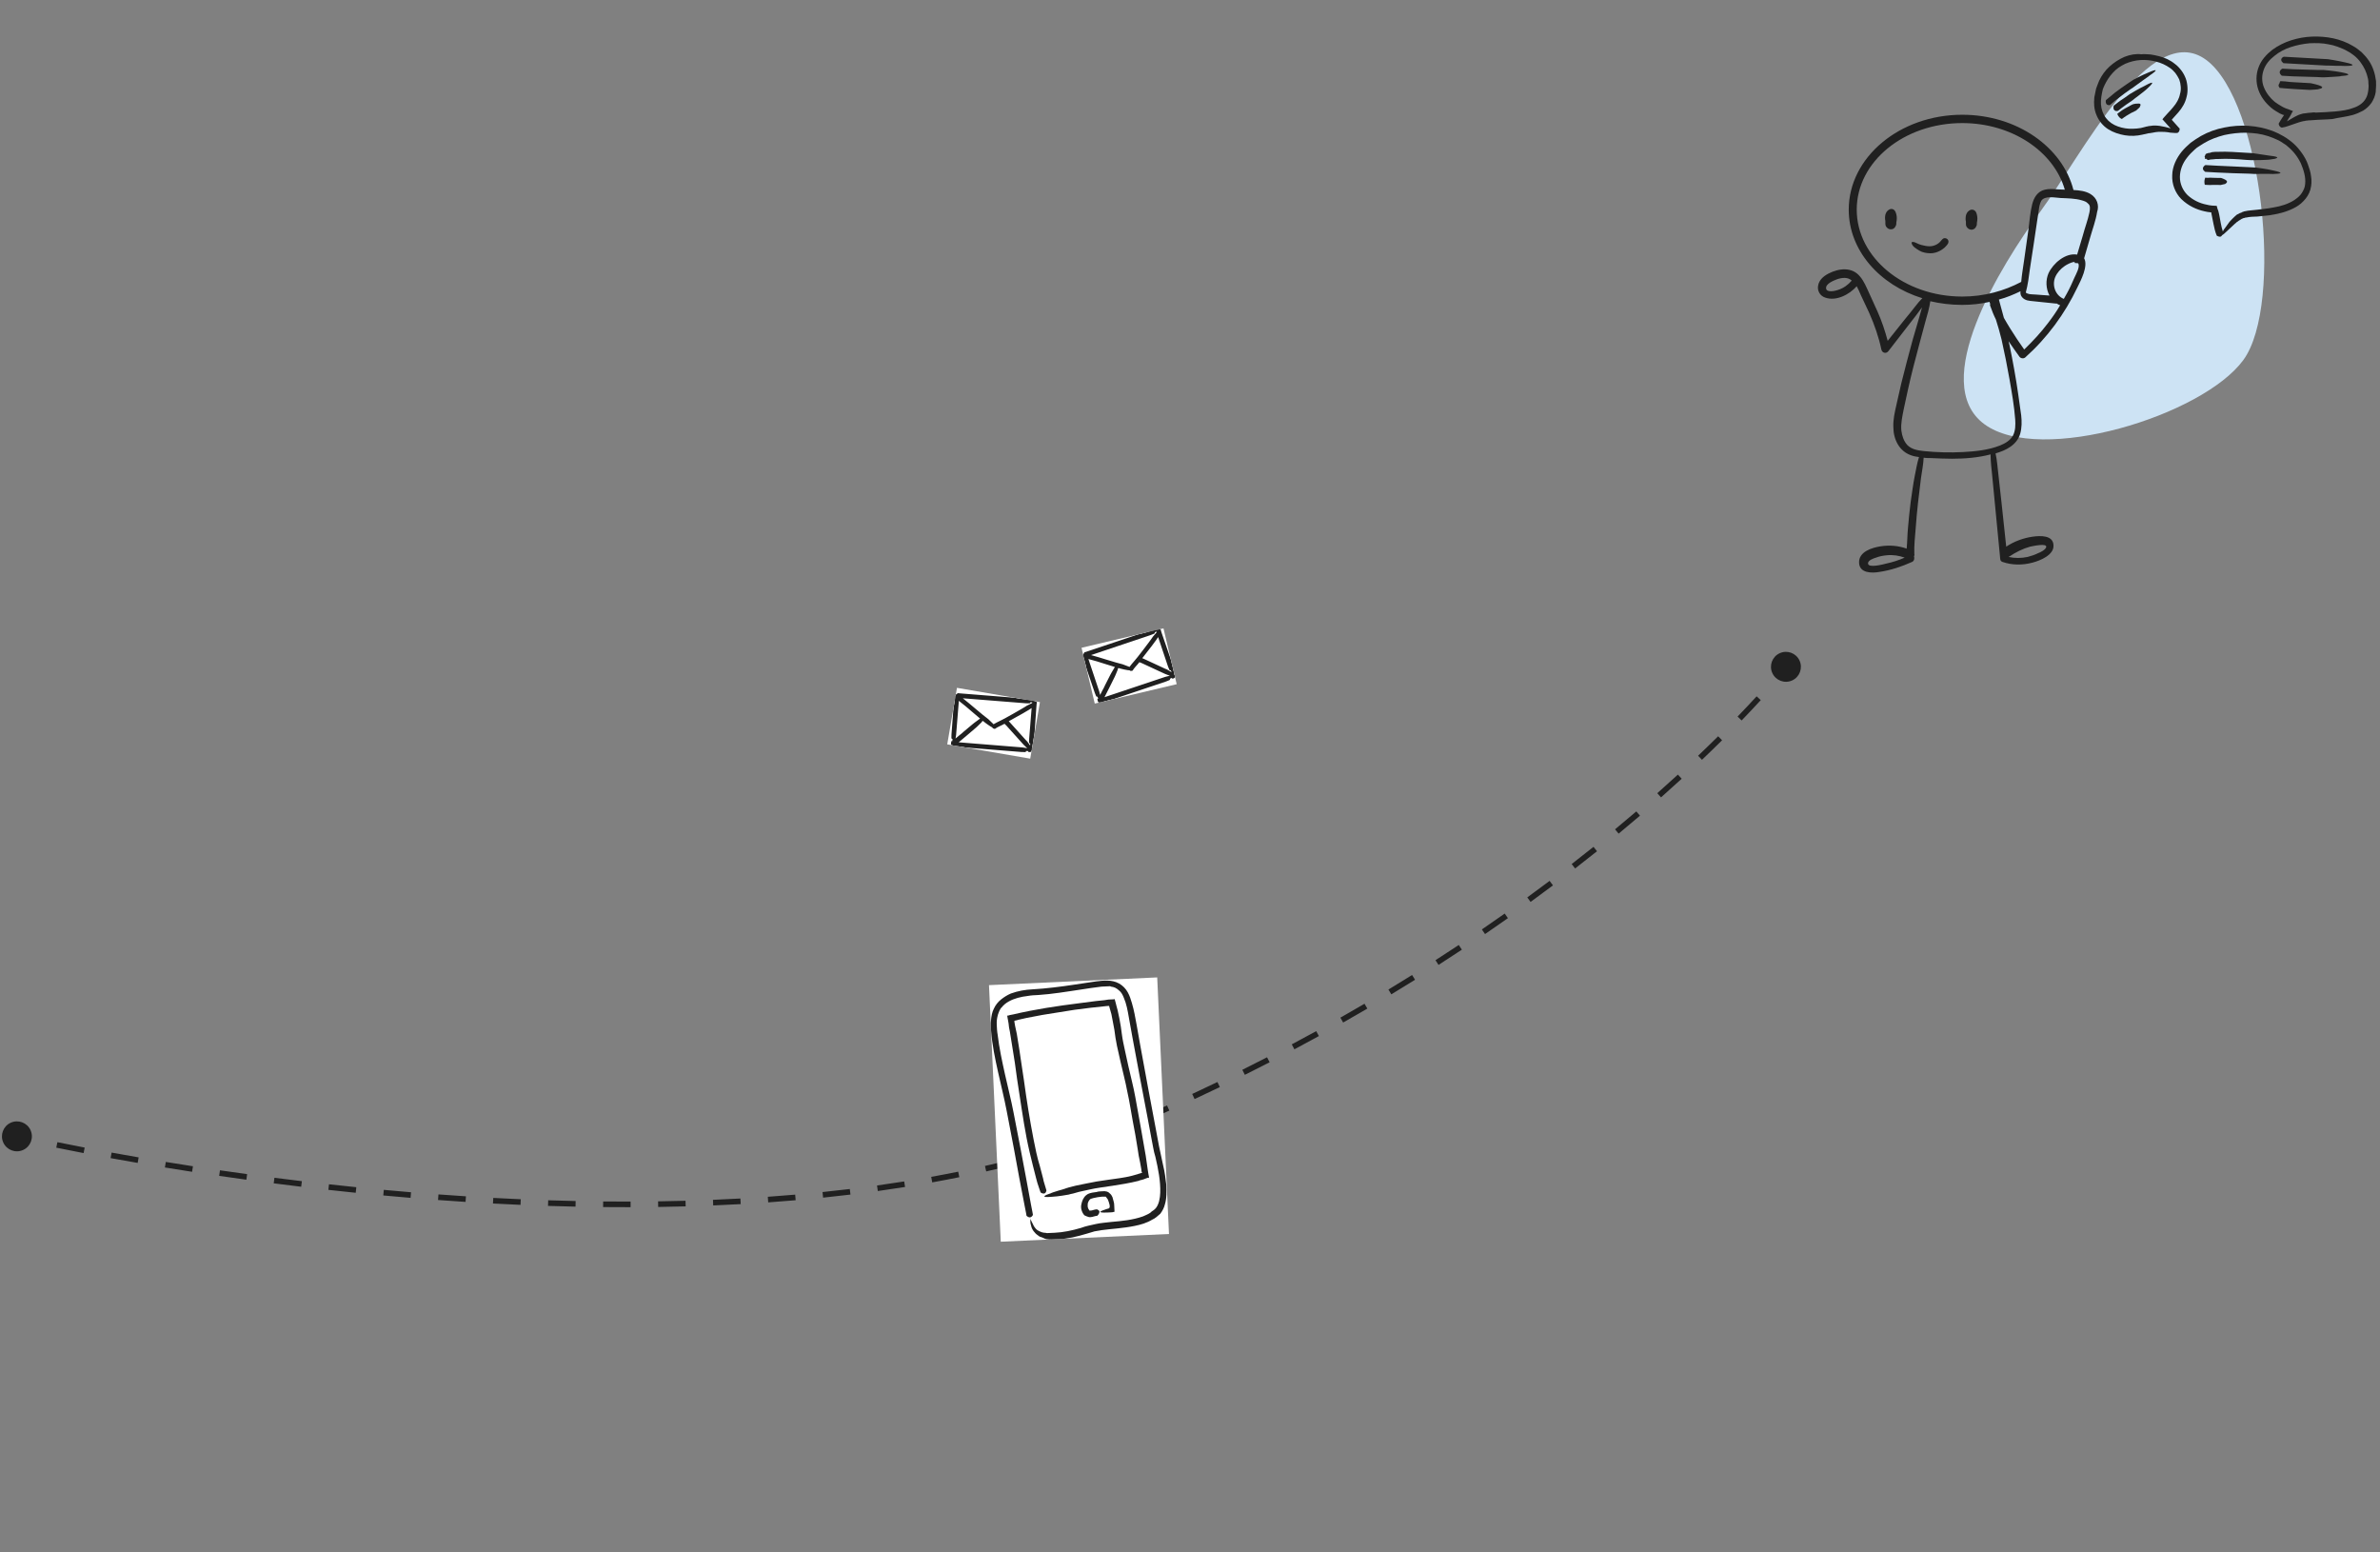 <svg width="848" height="553" viewBox="0 0 848 553" fill="none" xmlns="http://www.w3.org/2000/svg">
<rect x="0" y="0" width="848" height="553" fill="#808080" stroke="none"/>
<path d="M1.181 407.047C2.411 409.724 5.577 410.897 8.254 409.668C10.931 408.439 12.104 405.272 10.875 402.596C9.646 399.919 6.479 398.745 3.802 399.975C1.126 401.204 -0.048 404.37 1.181 407.047ZM631.487 239.778C632.716 242.455 635.883 243.629 638.56 242.399C641.236 241.17 642.41 238.004 641.18 235.327C639.951 232.65 636.785 231.477 634.108 232.706C631.431 233.935 630.258 237.102 631.487 239.778ZM411.663 396.773L411.259 395.858L411.663 396.773ZM6.028 404.821C5.799 405.795 5.799 405.795 5.799 405.795C5.799 405.795 5.799 405.795 5.799 405.795C5.799 405.795 5.799 405.795 5.799 405.795C5.799 405.795 5.8 405.795 5.8 405.795C5.801 405.795 5.802 405.795 5.804 405.796C5.807 405.797 5.812 405.798 5.818 405.799C5.831 405.802 5.85 405.807 5.875 405.813C5.925 405.824 6 405.842 6.099 405.865C6.298 405.911 6.593 405.979 6.983 406.067C7.762 406.244 8.919 406.504 10.431 406.834L10.858 404.88C9.352 404.551 8.2 404.293 7.426 404.117C7.039 404.029 6.746 403.962 6.551 403.916C6.453 403.894 6.379 403.876 6.33 403.865C6.306 403.859 6.287 403.855 6.275 403.852C6.269 403.851 6.265 403.85 6.262 403.849C6.26 403.849 6.259 403.848 6.258 403.848C6.258 403.848 6.258 403.848 6.258 403.848C6.258 403.848 6.258 403.848 6.258 403.848C6.258 403.848 6.258 403.848 6.258 403.848C6.258 403.848 6.258 403.848 6.028 404.821ZM20.048 408.857C22.909 409.439 26.166 410.086 29.791 410.782L30.168 408.817C26.551 408.123 23.3 407.478 20.447 406.898L20.048 408.857ZM39.408 412.577C42.45 413.13 45.67 413.702 49.058 414.285L49.398 412.314C46.016 411.732 42.802 411.161 39.766 410.61L39.408 412.577ZM58.754 415.912C61.873 416.421 65.105 416.935 68.441 417.45L68.746 415.473C65.415 414.959 62.19 414.446 59.076 413.938L58.754 415.912ZM78.089 418.897C81.243 419.357 84.475 419.814 87.781 420.267L88.052 418.286C84.752 417.834 81.525 417.377 78.378 416.918L78.089 418.897ZM97.525 421.56C100.731 421.972 103.997 422.377 107.319 422.774L107.557 420.788C104.241 420.392 100.98 419.987 97.78 419.577L97.525 421.56ZM116.999 423.888C120.205 424.243 123.457 424.589 126.751 424.924L126.954 422.934C123.666 422.6 120.419 422.255 117.219 421.9L116.999 423.888ZM136.566 425.878C139.773 426.174 143.015 426.46 146.289 426.732L146.455 424.739C143.187 424.467 139.951 424.182 136.751 423.886L136.566 425.878ZM156.073 427.5C159.317 427.739 162.588 427.964 165.885 428.175L166.013 426.179C162.722 425.969 159.457 425.744 156.22 425.505L156.073 427.5ZM175.647 428.749C178.899 428.924 182.173 429.083 185.466 429.226L185.553 427.228C182.267 427.085 179 426.926 175.754 426.752L175.647 428.749ZM195.258 429.598C198.511 429.704 201.78 429.793 205.063 429.864L205.106 427.864C201.831 427.794 198.569 427.705 195.323 427.599L195.258 429.598ZM214.887 430.018C218.142 430.051 221.408 430.064 224.683 430.057L224.679 428.057C221.412 428.064 218.154 428.051 214.907 428.018L214.887 430.018ZM234.507 429.976C237.768 429.929 241.035 429.861 244.308 429.771L244.253 427.771C240.989 427.861 237.73 427.929 234.478 427.977L234.507 429.976ZM254.118 429.434C257.383 429.3 260.651 429.142 263.919 428.961L263.808 426.964C260.55 427.145 257.292 427.302 254.036 427.436L254.118 429.434ZM273.714 428.345C276.977 428.115 280.239 427.86 283.497 427.58L283.325 425.587C280.078 425.867 276.827 426.121 273.574 426.35L273.714 428.345ZM293.272 426.656C296.53 426.321 299.781 425.959 303.025 425.568L302.786 423.582C299.554 423.972 296.314 424.333 293.068 424.667L293.272 426.656ZM312.763 424.305C316.011 423.853 319.249 423.371 322.476 422.858L322.162 420.883C318.948 421.394 315.723 421.874 312.487 422.324L312.763 424.305ZM332.149 421.22C335.383 420.637 338.603 420.022 341.806 419.373L341.408 417.412C338.22 418.059 335.015 418.671 331.794 419.251L332.149 421.22ZM351.391 417.315C354.6 416.587 357.791 415.822 360.959 415.02L360.469 413.081C357.316 413.879 354.142 414.64 350.948 415.364L351.391 417.315ZM370.448 412.488C373.611 411.598 376.75 410.669 379.862 409.699L379.267 407.79C376.173 408.754 373.052 409.678 369.906 410.562L370.448 412.488ZM389.213 406.632C392.318 405.561 395.392 404.447 398.433 403.288L397.721 401.419C394.7 402.57 391.646 403.677 388.561 404.741L389.213 406.632ZM407.576 399.625C409.082 398.991 410.58 398.345 412.067 397.688L411.259 395.858C409.782 396.511 408.296 397.152 406.8 397.782L407.576 399.625ZM412.067 397.688C413.599 397.011 415.122 396.331 416.637 395.649L415.817 393.825C414.305 394.505 412.786 395.183 411.259 395.858L412.067 397.688ZM425.631 391.532C428.666 390.119 431.668 388.697 434.635 387.267L433.767 385.465C430.807 386.891 427.814 388.309 424.787 389.719L425.631 391.532ZM443.542 382.903C446.521 381.42 449.463 379.929 452.371 378.432L451.455 376.654C448.556 378.147 445.621 379.633 442.65 381.113L443.542 382.903ZM461.196 373.814C464.145 372.246 467.055 370.672 469.927 369.095L468.965 367.342C466.1 368.915 463.198 370.484 460.257 372.048L461.196 373.814ZM478.565 364.274C481.48 362.621 484.354 360.965 487.186 359.307L486.176 357.581C483.352 359.234 480.486 360.886 477.579 362.534L478.565 364.274ZM495.732 354.226C498.595 352.497 501.413 350.768 504.186 349.04L503.128 347.342C500.363 349.065 497.553 350.79 494.698 352.514L495.732 354.226ZM512.549 343.747C515.372 341.932 518.146 340.121 520.87 338.315L519.765 336.648C517.048 338.449 514.283 340.255 511.468 342.064L512.549 343.747ZM529.121 332.759C531.896 330.861 534.616 328.971 537.281 327.091L536.128 325.457C533.47 327.331 530.759 329.216 527.992 331.108L529.121 332.759ZM545.349 321.309C548.071 319.328 550.731 317.361 553.328 315.41L552.127 313.811C549.538 315.755 546.886 317.717 544.172 319.692L545.349 321.309ZM561.217 309.391C563.888 307.32 566.487 305.272 569.015 303.249L567.765 301.688C565.246 303.704 562.655 305.746 559.992 307.81L561.217 309.391ZM576.719 296.982C579.341 294.813 581.876 292.68 584.325 290.586L583.025 289.066C580.585 291.153 578.058 293.279 575.444 295.44L576.719 296.982ZM591.822 284.065C594.39 281.793 596.847 279.577 599.193 277.425L597.841 275.951C595.504 278.095 593.056 280.303 590.496 282.568L591.822 284.065ZM606.417 270.676C608.967 268.248 611.356 265.924 613.584 263.715L612.176 262.294C609.957 264.494 607.578 266.809 605.038 269.227L606.417 270.676ZM620.546 256.661C623.121 253.992 625.393 251.568 627.363 249.417L625.889 248.066C623.93 250.204 621.67 252.616 619.107 255.272L620.546 256.661ZM633.955 241.987C635.009 240.753 635.798 239.802 636.325 239.157C636.589 238.835 636.787 238.589 636.919 238.423C636.986 238.341 637.035 238.278 637.069 238.235C637.086 238.214 637.099 238.198 637.107 238.187C637.112 238.181 637.115 238.177 637.117 238.174C637.118 238.173 637.119 238.172 637.12 238.171C637.12 238.17 637.12 238.17 637.121 238.17C637.121 238.17 637.121 238.17 637.121 238.169C637.121 238.169 637.121 238.169 637.121 238.169C637.121 238.169 637.121 238.169 636.334 237.553C635.546 236.936 635.547 236.936 635.547 236.936L635.547 236.936C635.547 236.936 635.547 236.936 635.546 236.936C635.546 236.936 635.546 236.936 635.546 236.937C635.546 236.937 635.545 236.938 635.544 236.939C635.542 236.941 635.54 236.945 635.536 236.95C635.528 236.959 635.517 236.974 635.501 236.994C635.469 237.034 635.422 237.094 635.357 237.174C635.229 237.334 635.036 237.574 634.777 237.891C634.259 238.525 633.479 239.465 632.435 240.688L633.955 241.987Z" fill="#202020"/>
<g clip-path="url(#clip0_211_163)">
<rect width="30" height="20.429" transform="translate(340.971 245.039) rotate(9.783)" fill="white"/>
<mask id="path-2-outside-1_211_163" maskUnits="userSpaceOnUse" x="336.422" y="243.856" width="35.273" height="27.117" fill="black">
<rect fill="white" x="336.422" y="243.856" width="35.273" height="27.117"/>
<path d="M341.065 264.354C341.642 263.893 342.159 263.422 342.666 263.011C343.173 262.601 343.75 262.14 344.267 261.669L347.48 258.923L347.997 258.452C347.997 258.452 349.792 256.707 349.721 256.757C349.873 256.597 350.036 256.376 350.177 256.276L350.398 256.438L351.161 257.068C351.161 257.068 351.664 257.403 352.156 257.799C352.658 258.135 353.161 258.471 353.161 258.471C353.442 258.644 353.674 258.746 353.844 258.838C353.884 258.969 353.934 259.04 353.984 259.111C354.095 259.192 354.276 259.223 354.336 259.234C354.397 259.244 354.397 259.244 354.397 259.244C354.751 258.994 355.166 258.754 355.642 258.525L357.067 257.837C357.341 257.697 357.553 257.547 357.816 257.468L358.018 257.378C358.339 257.683 358.6 257.977 358.921 258.281L364.564 264.546L365.035 265.063C365.035 265.063 366.851 266.808 366.741 266.726C367.443 267.346 367.946 267.681 367.366 266.71C367.447 266.599 367.5 266.297 367.643 265.824C367.871 264.867 368.04 263.526 368.04 263.526L368.861 251.902L368.969 250.551C369.061 250.38 369.132 250.33 368.94 250.359C368.901 250.228 368.78 250.207 368.73 250.136C369.113 250.078 369.013 249.936 367.996 249.698C367.039 249.471 365.698 249.302 365.698 249.302L342.854 247.48L341.382 247.351L341.311 247.401C341.098 247.551 341.017 247.661 340.996 247.782C340.765 247.68 340.552 247.83 340.46 248.001L340.45 248.062L340.321 249.533L339.416 261.642C339.416 261.642 339.362 264.122 339.372 264.062C339.351 264.183 339.391 264.314 339.37 264.435L339.299 264.485L339.289 264.546C339.176 264.838 339.205 265.029 339.316 265.111C339.285 265.292 339.445 265.444 339.556 265.526L339.616 265.536L341.088 265.665L363.993 267.498C363.993 267.498 366.474 267.552 366.413 267.542C367.412 267.527 368.058 267.389 366.497 267.058C365.54 266.831 364.199 266.662 364.199 266.662L341.173 264.808L340.558 264.765C340.711 264.604 340.913 264.514 341.065 264.354ZM367.093 263.239C367.093 263.239 367.039 265.719 367.049 265.659C367.068 265.911 367.087 266.164 367.116 266.355C367.116 266.355 367.116 266.355 367.066 266.284C366.516 265.505 365.705 264.431 365.705 264.431L365.123 263.833L359.48 257.568C359.269 257.345 358.998 257.112 358.798 256.828L361.277 255.45L364.099 253.882L365.486 253.063L366.315 252.583C366.315 252.583 366.812 252.233 367.368 251.893C367.652 251.693 367.864 251.543 368.017 251.383L368.004 251.816L367.093 263.239ZM342.768 248.337L365.492 250.138C365.492 250.138 367.973 250.192 367.912 250.182C368.033 250.203 368.165 250.163 368.225 250.174C368.154 250.224 368.154 250.224 368.144 250.284L368.133 250.344L368.131 250.718C367.252 251.126 366.088 251.735 366.088 251.735L365.319 252.225L363.933 253.044L361.099 254.672L358.277 256.24C357.791 256.53 357.316 256.759 356.84 256.989C356.365 257.218 355.89 257.447 355.343 257.727C354.868 257.956 354.453 258.196 353.967 258.485L353.957 258.546C353.857 258.404 353.686 258.312 353.536 258.1C352.844 257.42 351.881 256.507 351.881 256.507L351.168 255.948L349.852 254.912L347.403 252.871C345.777 251.47 344.14 250.13 342.443 248.779C342.232 248.556 342.001 248.454 341.841 248.301L342.768 248.337ZM340.262 261.788L341.248 249.569L341.292 248.954C341.513 249.116 341.674 249.269 341.905 249.371C343.552 250.651 345.189 251.991 346.754 253.382L349.143 255.412L349.906 256.042C349.765 256.142 349.623 256.242 349.421 256.332C348.631 256.943 347.496 257.743 347.496 257.743L346.848 258.254L343.646 260.939C343.129 261.41 342.612 261.881 342.045 262.282C341.467 262.742 340.95 263.214 340.444 263.624C340.231 263.774 340.018 263.924 339.806 264.075C340.093 263.128 340.262 261.788 340.262 261.788Z"/>
</mask>
<path d="M341.065 264.354C341.642 263.893 342.159 263.422 342.666 263.011C343.173 262.601 343.75 262.14 344.267 261.669L347.48 258.923L347.997 258.452C347.997 258.452 349.792 256.707 349.721 256.757C349.873 256.597 350.036 256.376 350.177 256.276L350.398 256.438L351.161 257.068C351.161 257.068 351.664 257.403 352.156 257.799C352.658 258.135 353.161 258.471 353.161 258.471C353.442 258.644 353.674 258.746 353.844 258.838C353.884 258.969 353.934 259.04 353.984 259.111C354.095 259.192 354.276 259.223 354.336 259.234C354.397 259.244 354.397 259.244 354.397 259.244C354.751 258.994 355.166 258.754 355.642 258.525L357.067 257.837C357.341 257.697 357.553 257.547 357.816 257.468L358.018 257.378C358.339 257.683 358.6 257.977 358.921 258.281L364.564 264.546L365.035 265.063C365.035 265.063 366.851 266.808 366.741 266.726C367.443 267.346 367.946 267.681 367.366 266.71C367.447 266.599 367.5 266.297 367.643 265.824C367.871 264.867 368.04 263.526 368.04 263.526L368.861 251.902L368.969 250.551C369.061 250.38 369.132 250.33 368.94 250.359C368.901 250.228 368.78 250.207 368.73 250.136C369.113 250.078 369.013 249.936 367.996 249.698C367.039 249.471 365.698 249.302 365.698 249.302L342.854 247.48L341.382 247.351L341.311 247.401C341.098 247.551 341.017 247.661 340.996 247.782C340.765 247.68 340.552 247.83 340.46 248.001L340.45 248.062L340.321 249.533L339.416 261.642C339.416 261.642 339.362 264.122 339.372 264.062C339.351 264.183 339.391 264.314 339.37 264.435L339.299 264.485L339.289 264.546C339.176 264.838 339.205 265.029 339.316 265.111C339.285 265.292 339.445 265.444 339.556 265.526L339.616 265.536L341.088 265.665L363.993 267.498C363.993 267.498 366.474 267.552 366.413 267.542C367.412 267.527 368.058 267.389 366.497 267.058C365.54 266.831 364.199 266.662 364.199 266.662L341.173 264.808L340.558 264.765C340.711 264.604 340.913 264.514 341.065 264.354ZM367.093 263.239C367.093 263.239 367.039 265.719 367.049 265.659C367.068 265.911 367.087 266.164 367.116 266.355C367.116 266.355 367.116 266.355 367.066 266.284C366.516 265.505 365.705 264.431 365.705 264.431L365.123 263.833L359.48 257.568C359.269 257.345 358.998 257.112 358.798 256.828L361.277 255.45L364.099 253.882L365.486 253.063L366.315 252.583C366.315 252.583 366.812 252.233 367.368 251.893C367.652 251.693 367.864 251.543 368.017 251.383L368.004 251.816L367.093 263.239ZM342.768 248.337L365.492 250.138C365.492 250.138 367.973 250.192 367.912 250.182C368.033 250.203 368.165 250.163 368.225 250.174C368.154 250.224 368.154 250.224 368.144 250.284L368.133 250.344L368.131 250.718C367.252 251.126 366.088 251.735 366.088 251.735L365.319 252.225L363.933 253.044L361.099 254.672L358.277 256.24C357.791 256.53 357.316 256.759 356.84 256.989C356.365 257.218 355.89 257.447 355.343 257.727C354.868 257.956 354.453 258.196 353.967 258.485L353.957 258.546C353.857 258.404 353.686 258.312 353.536 258.1C352.844 257.42 351.881 256.507 351.881 256.507L351.168 255.948L349.852 254.912L347.403 252.871C345.777 251.47 344.14 250.13 342.443 248.779C342.232 248.556 342.001 248.454 341.841 248.301L342.768 248.337ZM340.262 261.788L341.248 249.569L341.292 248.954C341.513 249.116 341.674 249.269 341.905 249.371C343.552 250.651 345.189 251.991 346.754 253.382L349.143 255.412L349.906 256.042C349.765 256.142 349.623 256.242 349.421 256.332C348.631 256.943 347.496 257.743 347.496 257.743L346.848 258.254L343.646 260.939C343.129 261.41 342.612 261.881 342.045 262.282C341.467 262.742 340.95 263.214 340.444 263.624C340.231 263.774 340.018 263.924 339.806 264.075C340.093 263.128 340.262 261.788 340.262 261.788Z" fill="#202020"/>
<path d="M341.065 264.354C341.642 263.893 342.159 263.422 342.666 263.011C343.173 262.601 343.75 262.14 344.267 261.669L347.48 258.923L347.997 258.452C347.997 258.452 349.792 256.707 349.721 256.757C349.873 256.597 350.036 256.376 350.177 256.276L350.398 256.438L351.161 257.068C351.161 257.068 351.664 257.403 352.156 257.799C352.658 258.135 353.161 258.471 353.161 258.471C353.442 258.644 353.674 258.746 353.844 258.838C353.884 258.969 353.934 259.04 353.984 259.111C354.095 259.192 354.276 259.223 354.336 259.234C354.397 259.244 354.397 259.244 354.397 259.244C354.751 258.994 355.166 258.754 355.642 258.525L357.067 257.837C357.341 257.697 357.553 257.547 357.816 257.468L358.018 257.378C358.339 257.683 358.6 257.977 358.921 258.281L364.564 264.546L365.035 265.063C365.035 265.063 366.851 266.808 366.741 266.726C367.443 267.346 367.946 267.681 367.366 266.71C367.447 266.599 367.5 266.297 367.643 265.824C367.871 264.867 368.04 263.526 368.04 263.526L368.861 251.902L368.969 250.551C369.061 250.38 369.132 250.33 368.94 250.359C368.901 250.228 368.78 250.207 368.73 250.136C369.113 250.078 369.013 249.936 367.996 249.698C367.039 249.471 365.698 249.302 365.698 249.302L342.854 247.48L341.382 247.351L341.311 247.401C341.098 247.551 341.017 247.661 340.996 247.782C340.765 247.68 340.552 247.83 340.46 248.001L340.45 248.062L340.321 249.533L339.416 261.642C339.416 261.642 339.362 264.122 339.372 264.062C339.351 264.183 339.391 264.314 339.37 264.435L339.299 264.485L339.289 264.546C339.176 264.838 339.205 265.029 339.316 265.111C339.285 265.292 339.445 265.444 339.556 265.526L339.616 265.536L341.088 265.665L363.993 267.498C363.993 267.498 366.474 267.552 366.413 267.542C367.412 267.527 368.058 267.389 366.497 267.058C365.54 266.831 364.199 266.662 364.199 266.662L341.173 264.808L340.558 264.765C340.711 264.604 340.913 264.514 341.065 264.354ZM367.093 263.239C367.093 263.239 367.039 265.719 367.049 265.659C367.068 265.911 367.087 266.164 367.116 266.355C367.116 266.355 367.116 266.355 367.066 266.284C366.516 265.505 365.705 264.431 365.705 264.431L365.123 263.833L359.48 257.568C359.269 257.345 358.998 257.112 358.798 256.828L361.277 255.45L364.099 253.882L365.486 253.063L366.315 252.583C366.315 252.583 366.812 252.233 367.368 251.893C367.652 251.693 367.864 251.543 368.017 251.383L368.004 251.816L367.093 263.239ZM342.768 248.337L365.492 250.138C365.492 250.138 367.973 250.192 367.912 250.182C368.033 250.203 368.165 250.163 368.225 250.174C368.154 250.224 368.154 250.224 368.144 250.284L368.133 250.344L368.131 250.718C367.252 251.126 366.088 251.735 366.088 251.735L365.319 252.225L363.933 253.044L361.099 254.672L358.277 256.24C357.791 256.53 357.316 256.759 356.84 256.989C356.365 257.218 355.89 257.447 355.343 257.727C354.868 257.956 354.453 258.196 353.967 258.485L353.957 258.546C353.857 258.404 353.686 258.312 353.536 258.1C352.844 257.42 351.881 256.507 351.881 256.507L351.168 255.948L349.852 254.912L347.403 252.871C345.777 251.47 344.14 250.13 342.443 248.779C342.232 248.556 342.001 248.454 341.841 248.301L342.768 248.337ZM340.262 261.788L341.248 249.569L341.292 248.954C341.513 249.116 341.674 249.269 341.905 249.371C343.552 250.651 345.189 251.991 346.754 253.382L349.143 255.412L349.906 256.042C349.765 256.142 349.623 256.242 349.421 256.332C348.631 256.943 347.496 257.743 347.496 257.743L346.848 258.254L343.646 260.939C343.129 261.41 342.612 261.881 342.045 262.282C341.467 262.742 340.95 263.214 340.444 263.624C340.231 263.774 340.018 263.924 339.806 264.075C340.093 263.128 340.262 261.788 340.262 261.788Z" stroke="#202020" stroke-width="0.8" mask="url(#path-2-outside-1_211_163)"/>
</g>
<g clip-path="url(#clip1_211_163)">
<rect width="30" height="20.429" transform="translate(385.358 230.769) rotate(-13.319)" fill="white"/>
<mask id="path-3-outside-2_211_163" maskUnits="userSpaceOnUse" x="384.148" y="222.628" width="36.208" height="28.78" fill="black">
<rect fill="white" x="384.148" y="222.628" width="36.208" height="28.78"/>
<path d="M393.023 248.499C393.373 247.849 393.664 247.212 393.969 246.636C394.274 246.059 394.624 245.409 394.915 244.773L396.793 240.987L397.083 240.351C397.083 240.351 398.05 238.041 398.004 238.115C398.081 237.908 398.144 237.641 398.235 237.493L398.502 237.556L399.451 237.836C399.451 237.836 400.045 237.947 400.653 238.118C401.247 238.23 401.84 238.342 401.84 238.342C402.167 238.39 402.42 238.394 402.613 238.411C402.701 238.516 402.775 238.562 402.849 238.607C402.983 238.639 403.162 238.596 403.221 238.582C403.281 238.568 403.281 238.568 403.281 238.568C403.509 238.199 403.796 237.816 404.144 237.418L405.185 236.226C405.382 235.99 405.518 235.769 405.729 235.593L405.88 235.431C406.295 235.585 406.65 235.753 407.064 235.907L414.713 239.455L415.349 239.746C415.349 239.746 417.704 240.638 417.571 240.607C418.46 240.901 419.054 241.012 418.139 240.346C418.171 240.213 418.1 239.914 418.047 239.422C417.88 238.453 417.51 237.154 417.51 237.154L413.704 226.139L413.274 224.854C413.291 224.661 413.337 224.587 413.172 224.689C413.084 224.584 412.964 224.612 412.891 224.567C413.221 224.362 413.073 224.271 412.044 224.452C411.075 224.618 409.775 224.989 409.775 224.989L388.048 232.276L386.643 232.735L386.598 232.809C386.461 233.03 386.429 233.164 386.458 233.283C386.205 233.28 386.068 233.501 386.051 233.695L386.065 233.754L386.523 235.159L390.442 246.651C390.442 246.651 391.366 248.954 391.351 248.895C391.38 249.014 391.468 249.119 391.496 249.239L391.45 249.313L391.464 249.372C391.475 249.685 391.578 249.85 391.711 249.881C391.753 250.06 391.961 250.137 392.094 250.169L392.154 250.155L393.559 249.696L415.346 242.395C415.346 242.395 417.649 241.471 417.589 241.485C418.502 241.08 419.043 240.7 417.476 241.008C416.507 241.174 415.208 241.545 415.208 241.545L393.301 248.874L392.718 249.075C392.795 248.868 392.946 248.706 393.023 248.499ZM416.526 237.261C416.526 237.261 417.45 239.564 417.436 239.504C417.552 239.729 417.668 239.953 417.77 240.118C417.77 240.118 417.77 240.118 417.696 240.073C416.884 239.572 415.717 238.902 415.717 238.902L414.947 238.58L407.298 235.032C407.017 234.91 406.676 234.801 406.381 234.619L408.12 232.379L410.102 229.829L411.055 228.532L411.63 227.765C411.63 227.765 411.949 227.248 412.328 226.717C412.51 226.422 412.647 226.2 412.724 225.993L412.883 226.397L416.526 237.261ZM388.305 233.098L409.913 225.839C409.913 225.839 412.217 224.915 412.157 224.929C412.276 224.901 412.382 224.813 412.441 224.799C412.396 224.873 412.396 224.873 412.41 224.933L412.424 224.992L412.569 225.336C411.92 226.057 411.088 227.074 411.088 227.074L410.573 227.826L409.619 229.124L407.652 231.733L405.671 234.283C405.338 234.74 404.991 235.137 404.643 235.535C404.296 235.932 403.949 236.329 403.556 236.801C403.209 237.198 402.921 237.581 402.588 238.039L402.602 238.098C402.455 238.007 402.262 237.99 402.04 237.853C401.137 237.5 399.893 237.038 399.893 237.038L399.018 236.803L397.401 236.366L394.347 235.45C392.302 234.8 390.27 234.209 388.179 233.632C387.898 233.509 387.645 233.506 387.438 233.429L388.305 233.098ZM391.278 246.453L387.391 234.828L387.19 234.245C387.457 234.308 387.664 234.385 387.917 234.388C389.934 234.919 391.965 235.51 393.951 236.174L396.945 237.105L397.894 237.385C397.803 237.532 397.712 237.68 397.561 237.842C397.074 238.714 396.345 239.895 396.345 239.895L395.949 240.619L394.057 244.345C393.766 244.982 393.476 245.618 393.111 246.208C392.761 246.859 392.47 247.495 392.165 248.072C392.029 248.293 391.892 248.515 391.755 248.736C391.648 247.753 391.278 246.453 391.278 246.453Z"/>
</mask>
<path d="M393.023 248.499C393.373 247.849 393.664 247.212 393.969 246.636C394.274 246.059 394.624 245.409 394.915 244.773L396.793 240.987L397.083 240.351C397.083 240.351 398.05 238.041 398.004 238.115C398.081 237.908 398.144 237.641 398.235 237.493L398.502 237.556L399.451 237.836C399.451 237.836 400.045 237.947 400.653 238.118C401.247 238.23 401.84 238.342 401.84 238.342C402.167 238.39 402.42 238.394 402.613 238.411C402.701 238.516 402.775 238.562 402.849 238.607C402.983 238.639 403.162 238.596 403.221 238.582C403.281 238.568 403.281 238.568 403.281 238.568C403.509 238.199 403.796 237.816 404.144 237.418L405.185 236.226C405.382 235.99 405.518 235.769 405.729 235.593L405.88 235.431C406.295 235.585 406.65 235.753 407.064 235.907L414.713 239.455L415.349 239.746C415.349 239.746 417.704 240.638 417.571 240.607C418.46 240.901 419.054 241.012 418.139 240.346C418.171 240.213 418.1 239.914 418.047 239.422C417.88 238.453 417.51 237.154 417.51 237.154L413.704 226.139L413.274 224.854C413.291 224.661 413.337 224.587 413.172 224.689C413.084 224.584 412.964 224.612 412.891 224.567C413.221 224.362 413.073 224.271 412.044 224.452C411.075 224.618 409.775 224.989 409.775 224.989L388.048 232.276L386.643 232.735L386.598 232.809C386.461 233.03 386.429 233.164 386.458 233.283C386.205 233.28 386.068 233.501 386.051 233.695L386.065 233.754L386.523 235.159L390.442 246.651C390.442 246.651 391.366 248.954 391.351 248.895C391.38 249.014 391.468 249.119 391.496 249.239L391.45 249.313L391.464 249.372C391.475 249.685 391.578 249.85 391.711 249.881C391.753 250.06 391.961 250.137 392.094 250.169L392.154 250.155L393.559 249.696L415.346 242.395C415.346 242.395 417.649 241.471 417.589 241.485C418.502 241.08 419.043 240.7 417.476 241.008C416.507 241.174 415.208 241.545 415.208 241.545L393.301 248.874L392.718 249.075C392.795 248.868 392.946 248.706 393.023 248.499ZM416.526 237.261C416.526 237.261 417.45 239.564 417.436 239.504C417.552 239.729 417.668 239.953 417.77 240.118C417.77 240.118 417.77 240.118 417.696 240.073C416.884 239.572 415.717 238.902 415.717 238.902L414.947 238.58L407.298 235.032C407.017 234.91 406.676 234.801 406.381 234.619L408.12 232.379L410.102 229.829L411.055 228.532L411.63 227.765C411.63 227.765 411.949 227.248 412.328 226.717C412.51 226.422 412.647 226.2 412.724 225.993L412.883 226.397L416.526 237.261ZM388.305 233.098L409.913 225.839C409.913 225.839 412.217 224.915 412.157 224.929C412.276 224.901 412.382 224.813 412.441 224.799C412.396 224.873 412.396 224.873 412.41 224.933L412.424 224.992L412.569 225.336C411.92 226.057 411.088 227.074 411.088 227.074L410.573 227.826L409.619 229.124L407.652 231.733L405.671 234.283C405.338 234.74 404.991 235.137 404.643 235.535C404.296 235.932 403.949 236.329 403.556 236.801C403.209 237.198 402.921 237.581 402.588 238.039L402.602 238.098C402.455 238.007 402.262 237.99 402.04 237.853C401.137 237.5 399.893 237.038 399.893 237.038L399.018 236.803L397.401 236.366L394.347 235.45C392.302 234.8 390.27 234.209 388.179 233.632C387.898 233.509 387.645 233.506 387.438 233.429L388.305 233.098ZM391.278 246.453L387.391 234.828L387.19 234.245C387.457 234.308 387.664 234.385 387.917 234.388C389.934 234.919 391.965 235.51 393.951 236.174L396.945 237.105L397.894 237.385C397.803 237.532 397.712 237.68 397.561 237.842C397.074 238.714 396.345 239.895 396.345 239.895L395.949 240.619L394.057 244.345C393.766 244.982 393.476 245.618 393.111 246.208C392.761 246.859 392.47 247.495 392.165 248.072C392.029 248.293 391.892 248.515 391.755 248.736C391.648 247.753 391.278 246.453 391.278 246.453Z" fill="#202020"/>
<path d="M393.023 248.499C393.373 247.849 393.664 247.212 393.969 246.636C394.274 246.059 394.624 245.409 394.915 244.773L396.793 240.987L397.083 240.351C397.083 240.351 398.05 238.041 398.004 238.115C398.081 237.908 398.144 237.641 398.235 237.493L398.502 237.556L399.451 237.836C399.451 237.836 400.045 237.947 400.653 238.118C401.247 238.23 401.84 238.342 401.84 238.342C402.167 238.39 402.42 238.394 402.613 238.411C402.701 238.516 402.775 238.562 402.849 238.607C402.983 238.639 403.162 238.596 403.221 238.582C403.281 238.568 403.281 238.568 403.281 238.568C403.509 238.199 403.796 237.816 404.144 237.418L405.185 236.226C405.382 235.99 405.518 235.769 405.729 235.593L405.88 235.431C406.295 235.585 406.65 235.753 407.064 235.907L414.713 239.455L415.349 239.746C415.349 239.746 417.704 240.638 417.571 240.607C418.46 240.901 419.054 241.012 418.139 240.346C418.171 240.213 418.1 239.914 418.047 239.422C417.88 238.453 417.51 237.154 417.51 237.154L413.704 226.139L413.274 224.854C413.291 224.661 413.337 224.587 413.172 224.689C413.084 224.584 412.964 224.612 412.891 224.567C413.221 224.362 413.073 224.271 412.044 224.452C411.075 224.618 409.775 224.989 409.775 224.989L388.048 232.276L386.643 232.735L386.598 232.809C386.461 233.03 386.429 233.164 386.458 233.283C386.205 233.28 386.068 233.501 386.051 233.695L386.065 233.754L386.523 235.159L390.442 246.651C390.442 246.651 391.366 248.954 391.351 248.895C391.38 249.014 391.468 249.119 391.496 249.239L391.45 249.313L391.464 249.372C391.475 249.685 391.578 249.85 391.711 249.881C391.753 250.06 391.961 250.137 392.094 250.169L392.154 250.155L393.559 249.696L415.346 242.395C415.346 242.395 417.649 241.471 417.589 241.485C418.502 241.08 419.043 240.7 417.476 241.008C416.507 241.174 415.208 241.545 415.208 241.545L393.301 248.874L392.718 249.075C392.795 248.868 392.946 248.706 393.023 248.499ZM416.526 237.261C416.526 237.261 417.45 239.564 417.436 239.504C417.552 239.729 417.668 239.953 417.77 240.118C417.77 240.118 417.77 240.118 417.696 240.073C416.884 239.572 415.717 238.902 415.717 238.902L414.947 238.58L407.298 235.032C407.017 234.91 406.676 234.801 406.381 234.619L408.12 232.379L410.102 229.829L411.055 228.532L411.63 227.765C411.63 227.765 411.949 227.248 412.328 226.717C412.51 226.422 412.647 226.2 412.724 225.993L412.883 226.397L416.526 237.261ZM388.305 233.098L409.913 225.839C409.913 225.839 412.217 224.915 412.157 224.929C412.276 224.901 412.382 224.813 412.441 224.799C412.396 224.873 412.396 224.873 412.41 224.933L412.424 224.992L412.569 225.336C411.92 226.057 411.088 227.074 411.088 227.074L410.573 227.826L409.619 229.124L407.652 231.733L405.671 234.283C405.338 234.74 404.991 235.137 404.643 235.535C404.296 235.932 403.949 236.329 403.556 236.801C403.209 237.198 402.921 237.581 402.588 238.039L402.602 238.098C402.455 238.007 402.262 237.99 402.04 237.853C401.137 237.5 399.893 237.038 399.893 237.038L399.018 236.803L397.401 236.366L394.347 235.45C392.302 234.8 390.27 234.209 388.179 233.632C387.898 233.509 387.645 233.506 387.438 233.429L388.305 233.098ZM391.278 246.453L387.391 234.828L387.19 234.245C387.457 234.308 387.664 234.385 387.917 234.388C389.934 234.919 391.965 235.51 393.951 236.174L396.945 237.105L397.894 237.385C397.803 237.532 397.712 237.68 397.561 237.842C397.074 238.714 396.345 239.895 396.345 239.895L395.949 240.619L394.057 244.345C393.766 244.982 393.476 245.618 393.111 246.208C392.761 246.859 392.47 247.495 392.165 248.072C392.029 248.293 391.892 248.515 391.755 248.736C391.648 247.753 391.278 246.453 391.278 246.453Z" stroke="#202020" stroke-width="0.8" mask="url(#path-3-outside-2_211_163)"/>
</g>
<path d="M727.056 75.259C712.492 95.094 687.107 136.482 707.052 151.127C726.997 165.773 784.72 148.13 799.285 128.295C813.849 108.459 805.98 35.961 786.035 21.315C766.09 6.67 741.621 55.424 727.056 75.259Z" fill="#CDE3F4"/>
<g clip-path="url(#clip2_211_163)">
<path d="M674.132 74.451C673.539 74.332 672.946 74.688 672.472 75.163C672.472 75.163 672.472 75.281 672.353 75.281C672.234 75.4 672.116 75.637 671.997 75.874C671.76 76.349 671.641 76.942 671.641 77.417C671.641 77.891 671.641 78.366 671.76 78.722C671.76 79.077 671.76 79.315 671.76 79.671C671.76 80.145 671.879 80.62 672.234 80.975C672.59 81.45 673.302 81.806 674.014 81.687C674.726 81.569 675.2 81.094 675.437 80.501C675.675 80.145 675.675 79.671 675.675 79.196C675.675 78.959 675.793 78.722 675.793 78.484C675.912 77.535 675.793 76.468 675.437 75.637C675.2 75.044 674.844 74.57 674.132 74.451Z" fill="#202020"/>
<path d="M700.467 79.789C700.467 80.264 700.586 80.738 700.942 81.094C701.297 81.569 702.009 81.924 702.721 81.806C703.433 81.687 703.907 81.213 704.144 80.62C704.382 80.264 704.382 79.789 704.382 79.315C704.382 79.077 704.5 78.84 704.5 78.603C704.619 77.654 704.5 76.586 704.144 75.756C703.907 75.163 703.433 74.807 702.839 74.688C702.246 74.57 701.653 74.926 701.179 75.4C701.179 75.4 701.179 75.519 701.06 75.519C700.942 75.637 700.823 75.874 700.704 76.112C700.467 76.586 700.348 77.179 700.348 77.654C700.348 78.128 700.348 78.603 700.467 78.959C700.467 79.196 700.467 79.433 700.467 79.789Z" fill="#202020"/>
<path d="M692.045 85.246C691.452 85.958 690.977 86.551 690.147 87.025C689.316 87.5 688.367 87.737 687.537 87.737C686.469 87.737 685.52 87.5 684.571 87.262C684.097 87.144 683.504 86.907 683.029 86.669C682.555 86.432 682.08 86.195 681.487 86.195C681.25 86.195 681.013 86.314 681.131 86.669C681.369 87.856 682.911 88.686 683.86 89.279C685.046 89.991 686.588 90.228 687.893 90.228C689.079 90.228 690.265 89.872 691.333 89.279C692.401 88.686 693.587 87.737 694.18 86.551C694.654 85.127 692.875 84.297 692.045 85.246Z" fill="#202020"/>
<path d="M744.832 69.113C743.053 68.045 740.918 67.808 738.783 67.689C734.868 52.387 718.616 40.88 699.162 40.88C676.861 40.88 658.711 56.064 658.711 74.688C658.711 89.16 669.625 101.497 684.927 106.242C684.097 107.073 683.266 108.022 682.555 108.971C681.25 110.631 679.945 112.292 678.64 113.834C676.624 116.325 674.607 118.935 672.59 121.426C671.641 117.867 670.455 114.309 668.913 110.869C667.964 108.733 666.896 106.48 665.947 104.344C664.998 102.328 664.168 100.192 662.745 98.532C659.898 94.973 655.153 95.566 651.475 97.464C649.696 98.413 648.154 99.718 647.798 101.735C647.442 103.633 648.51 105.412 650.289 106.005C654.204 107.429 658.949 104.937 661.558 101.972C662.151 103.039 662.626 104.226 663.1 105.293C664.049 107.31 664.998 109.327 665.947 111.343C667.845 115.614 669.387 120.003 670.336 124.51C670.574 125.697 671.997 126.171 672.828 125.103C675.437 121.782 677.928 118.461 680.538 115.139C681.843 113.478 683.148 111.818 684.334 110.157C684.453 109.92 684.69 109.682 684.809 109.564C684.453 110.75 684.097 112.055 683.741 113.36C683.029 115.969 682.199 118.461 681.487 121.07C680.064 126.171 678.759 131.391 677.454 136.491C676.861 139.101 676.268 141.711 675.675 144.321C675.081 146.93 674.488 149.54 674.607 152.15C674.607 156.539 676.742 160.809 681.013 162.233C681.962 162.589 682.911 162.707 683.741 162.826C683.029 165.08 682.673 167.452 682.199 169.706C681.606 172.672 681.25 175.756 680.775 178.84C680.42 181.924 680.064 184.89 679.826 187.974C679.589 190.465 679.589 192.956 679.352 195.448C676.386 194.38 673.183 194.143 670.099 194.617C667.015 195.092 662.27 196.515 662.389 200.43C662.507 204.226 666.896 204.226 669.625 203.751C673.658 203.158 677.573 201.853 681.25 200.192C682.08 199.837 682.199 198.888 681.962 198.176C682.08 197.939 682.199 197.701 682.08 197.345C681.962 194.38 682.317 191.296 682.555 188.33C682.792 185.246 683.029 182.162 683.385 179.196C683.741 176.23 684.097 173.265 684.453 170.299C684.809 167.927 685.283 165.436 685.402 163.063C686.232 163.182 686.944 163.182 687.774 163.182C690.384 163.3 692.994 163.419 695.485 163.419C700.111 163.419 704.737 163.063 709.245 161.877C709.245 164.487 709.601 167.096 709.838 169.587C710.194 172.909 710.431 176.112 710.787 179.433C711.38 185.958 712.092 192.601 712.685 199.125C712.685 199.599 713.041 200.074 713.516 200.192C716.956 201.379 720.633 201.379 724.192 200.43C726.92 199.718 731.902 197.701 731.665 194.261C731.546 190.584 726.92 190.821 724.31 191.177C720.989 191.652 717.667 192.838 714.82 194.736C714.227 189.516 713.753 184.415 713.16 179.196C712.804 175.993 712.448 172.79 712.092 169.587C711.736 166.859 711.618 164.131 711.024 161.521C714.702 160.453 718.616 158.555 719.803 154.522C720.396 152.387 720.396 150.133 720.159 147.998C719.803 145.507 719.447 142.897 719.091 140.406C718.261 134.593 717.193 128.781 716.007 122.968C715.888 122.494 715.769 122.019 715.651 121.545C716.956 123.443 718.261 125.341 719.565 127.12C720.04 127.713 720.989 127.832 721.582 127.357C729.411 120.359 735.698 111.818 740.206 102.328C741.392 99.955 744.121 94.736 742.578 92.007C743.29 89.516 744.002 87.025 744.714 84.653C745.544 81.687 746.73 78.603 747.205 75.519C748.035 73.146 747.205 70.537 744.832 69.113ZM654.915 103.277C653.966 103.633 650.882 104.344 650.645 102.802C650.408 101.023 653.373 99.955 654.559 99.481C656.339 98.888 658.355 98.65 659.779 99.955C658.474 101.497 656.813 102.684 654.915 103.277ZM671.997 200.786C671.167 201.023 665.71 202.446 665.592 200.786C665.473 199.599 667.608 198.888 668.438 198.65C669.625 198.176 670.93 197.939 672.234 197.82C674.488 197.583 676.624 197.939 678.64 198.65C676.505 199.599 674.251 200.311 671.997 200.786ZM715.888 198.294C718.142 196.752 720.752 195.447 723.361 194.736C724.073 194.617 729.53 193.312 729.055 194.973C728.699 195.922 727.039 196.752 726.09 197.108C724.903 197.701 723.717 198.057 722.412 198.413C720.159 198.888 717.905 198.888 715.651 198.413C715.769 198.294 715.769 198.294 715.888 198.294ZM661.558 74.688C661.558 57.606 678.403 43.846 699.162 43.846C716.837 43.846 731.784 53.929 735.698 67.571C734.868 67.571 733.919 67.452 733.089 67.452C731.665 67.334 730.004 67.215 728.581 67.571C725.971 68.164 724.666 70.418 724.073 72.79C723.361 75.637 723.124 78.722 722.768 81.569C722.294 85.246 721.701 88.805 721.226 92.482C720.87 95.092 720.396 97.701 720.159 100.43C714.109 103.633 706.991 105.649 699.162 105.649C678.403 105.649 661.558 91.77 661.558 74.688ZM713.16 120.952C714.227 125.697 715.176 130.442 716.007 135.187C716.837 139.931 717.667 144.676 718.023 149.421C718.142 151.319 718.142 153.455 717.193 155.234C716.244 156.895 714.465 157.962 712.685 158.674C708.533 160.335 703.907 160.809 699.399 161.047C694.773 161.284 690.028 161.165 685.402 160.691C683.266 160.453 681.131 160.098 679.589 158.555C678.284 157.132 677.691 155.234 677.454 153.336C677.217 150.845 677.81 148.354 678.284 145.863C678.759 143.49 679.352 141.118 679.826 138.745C681.013 133.289 682.436 127.95 683.86 122.612C684.571 120.003 685.283 117.274 685.995 114.665C686.707 112.173 687.418 109.801 687.774 107.31C691.333 108.14 695.129 108.615 699.043 108.615C702.484 108.615 705.686 108.259 708.889 107.547C708.889 107.784 709.008 108.022 709.127 108.259C709.008 108.496 709.008 108.733 709.127 108.971C709.72 110.631 710.313 112.173 711.143 113.834C711.855 116.088 712.567 118.461 713.16 120.952ZM729.767 115.02C727.157 118.461 724.31 121.545 721.226 124.51C719.447 122.019 717.786 119.528 716.244 117.037C715.532 115.851 714.702 114.546 713.99 113.241C713.397 111.106 712.804 108.852 712.211 106.717C714.939 106.005 717.43 104.937 719.921 103.751C719.803 104.226 719.921 104.819 720.04 105.175C720.633 106.48 721.938 107.073 723.361 107.191C726.327 107.547 729.411 107.784 732.495 108.14C732.614 108.14 732.733 108.14 732.851 108.14C733.207 108.378 733.563 108.615 734.038 108.733C732.733 110.987 731.309 113.004 729.767 115.02ZM739.138 98.888C738.308 100.786 737.478 102.684 736.41 104.582C736.054 105.175 735.698 105.886 735.342 106.48C732.377 105.293 731.072 101.735 732.258 98.769C732.97 97.108 734.156 95.803 735.698 94.736C736.41 94.261 738.071 93.312 739.257 93.312C739.257 93.431 739.138 93.549 739.138 93.668C739.613 93.668 739.969 93.787 740.443 93.787C741.274 94.973 739.613 97.82 739.138 98.888ZM744.476 75.637C743.883 78.484 742.816 81.213 742.104 83.941C741.392 86.195 740.799 88.449 740.087 90.703C735.936 89.991 731.546 93.787 729.886 97.346C728.818 99.837 728.937 102.802 730.242 105.293C728.581 105.175 727.039 105.056 725.378 104.937C724.429 104.819 723.243 104.937 722.412 104.582C722.294 104.582 722.294 104.463 722.175 104.463L721.938 104.344L721.819 104.226C721.819 104.226 721.819 104.226 721.819 104.107C722.531 101.497 722.887 98.65 723.243 95.922C723.717 93.075 724.073 90.228 724.548 87.381C725.022 84.415 725.378 81.569 725.852 78.603C726.09 77.298 726.208 75.993 726.446 74.688C726.564 73.621 726.801 72.553 727.276 71.604C728.462 69.588 732.14 70.418 734.156 70.537C736.647 70.655 739.376 70.655 741.748 71.367C742.578 71.604 743.409 71.841 744.002 72.553C744.832 73.146 744.714 74.451 744.476 75.637Z" fill="#202020"/>
</g>
<g clip-path="url(#clip3_211_163)">
<path d="M785.481 75.284C786.164 75.437 786.963 75.597 787.653 75.636L787.883 75.649L787.877 75.764C788.151 77.049 788.419 78.448 788.687 79.848C788.961 81.132 789.229 82.532 789.842 83.951C789.842 83.951 789.951 84.072 790.066 84.079C790.852 84.469 791.318 84.38 791.568 84.047C791.574 83.932 791.689 83.939 791.696 83.824C792.053 83.613 792.654 83.185 793.39 82.418C794.361 81.55 795.461 80.457 796.311 79.697C796.554 79.48 796.79 79.378 796.918 79.154C797.155 79.052 797.276 78.943 797.398 78.835C797.641 78.618 797.877 78.516 797.877 78.516C798.12 78.298 798.472 78.203 798.715 77.985L799.187 77.781C799.303 77.787 799.309 77.672 799.424 77.679L799.539 77.685L799.891 77.59C800.012 77.481 800.127 77.487 800.357 77.5C801.527 77.219 802.913 77.182 804.3 77.144C805.693 76.991 807.202 76.845 808.595 76.692C811.388 76.271 814.308 75.627 817.038 74.279C818.341 73.66 819.658 72.81 820.764 71.603C821.864 70.51 822.753 69.06 823.181 67.584C823.616 65.993 823.707 64.383 823.445 62.868C823.299 61.36 822.801 59.947 822.303 58.535C821.805 57.122 821.07 55.812 820.214 54.61C819.359 53.408 818.388 52.2 817.289 51.216C815.091 49.247 812.523 47.718 809.699 46.637C804.159 44.597 798.177 44.262 792.457 45.442C789.658 45.978 786.833 46.974 784.212 48.443C782.902 49.177 781.7 50.033 780.499 50.889C779.405 51.867 778.312 52.844 777.321 54.058C775.461 56.377 774.028 59.297 773.97 62.409C773.796 65.515 775.003 68.698 777.187 70.897C779.704 73.345 782.631 74.663 785.481 75.284ZM779.282 56.129C780.03 55.132 781.009 54.148 781.98 53.28C782.466 52.845 782.952 52.411 783.546 52.098C784.141 51.785 784.627 51.351 785.221 51.038C787.49 49.665 789.964 48.765 792.539 48.101C795.109 47.552 797.78 47.24 800.432 47.273C801.812 47.35 803.078 47.421 804.336 47.607C805.595 47.792 806.963 48.1 808.209 48.516C809.455 48.931 810.694 49.462 811.819 49.987C812.381 50.249 812.937 50.626 813.493 51.003C813.717 51.131 814.049 51.381 814.272 51.509C814.496 51.636 814.828 51.886 815.045 52.129C817.032 53.74 818.648 55.792 819.785 58.163C820.807 60.528 821.585 63.11 821.335 65.519C821.264 66.785 820.746 67.794 820.113 68.797C819.48 69.8 818.515 70.554 817.435 71.301C815.281 72.681 812.699 73.46 810.136 73.893C808.851 74.168 807.458 74.32 806.18 74.48C805.483 74.556 804.787 74.632 804.205 74.715L802 74.938C801.304 75.015 800.492 75.085 799.789 75.276C799.559 75.263 799.438 75.372 799.201 75.474L798.85 75.57L798.728 75.678C798.492 75.781 798.37 75.889 798.14 75.876C797.782 76.087 797.309 76.291 796.951 76.502C796.951 76.502 796.83 76.611 796.708 76.719C796.587 76.828 796.344 77.045 796.101 77.262C795.615 77.697 795.001 78.355 794.388 79.013C793.39 80.341 792.508 81.677 792.514 81.562C792.265 81.894 792.131 82.233 792.003 82.456C791.709 81.517 791.422 80.462 791.25 79.414C790.975 78.129 790.823 76.736 790.44 75.33L790.344 74.979L790.14 74.506L789.852 73.451L789.859 73.336L789.744 73.33L789.514 73.317L789.054 73.291L788.133 73.24C787.443 73.201 786.875 73.054 786.191 72.9C783.68 72.414 781.322 71.243 779.456 69.524C777.706 67.81 776.684 65.445 776.704 63.023C776.725 60.601 777.671 58.116 779.282 56.129Z" fill="#202020"/>
<path d="M838.286 40.967C839.577 40.577 840.759 40.066 841.948 39.441C843.143 38.7 844.115 37.831 844.991 36.611C845.752 35.384 846.283 34.144 846.475 32.77C846.667 31.396 846.623 30.125 846.579 28.853C846.26 26.297 845.481 23.715 843.987 21.554C843.239 20.474 842.371 19.502 841.495 18.645C840.505 17.782 839.508 17.034 838.39 16.395C833.924 13.722 828.78 12.857 823.808 13.041C821.265 13.129 818.817 13.569 816.35 14.355C813.883 15.14 811.627 16.283 809.581 17.784C807.529 19.4 805.688 21.374 804.735 23.975C803.788 26.46 803.742 29.342 804.636 31.931C805.53 34.519 807.146 36.571 809.126 38.297C810.117 39.16 811.235 39.8 812.353 40.439C812.692 40.574 812.915 40.702 813.254 40.836L813.707 40.977L813.823 40.983L813.068 42.095C812.691 42.651 812.307 43.322 811.923 43.992C811.917 44.107 811.911 44.222 811.911 44.222C812.096 45.041 812.543 45.296 812.881 45.431C813.112 45.444 813.342 45.456 813.578 45.354C814.045 45.265 814.511 45.176 815.336 44.876C816.627 44.486 818.046 43.873 819.1 43.586C819.688 43.388 820.155 43.299 820.506 43.203C820.858 43.107 821.088 43.12 821.088 43.12C821.439 43.025 821.791 42.929 822.136 42.948C822.366 42.961 822.487 42.852 822.717 42.865L822.948 42.878L823.874 42.815C826.194 42.598 828.616 42.618 831.051 42.408C833.39 41.847 835.825 41.637 838.286 40.967ZM823.447 40.137L822.52 40.2L821.939 40.283C821.587 40.379 821.127 40.353 820.661 40.443C820.661 40.443 820.194 40.532 819.606 40.73C818.903 40.921 818.187 41.343 817.356 41.758C816.282 42.39 815.209 43.022 814.851 43.233L815.362 42.339L815.49 42.115L815.739 41.783C815.874 41.444 816.117 41.227 816.251 40.888L816.641 40.102L816.89 39.77L817.018 39.547L816.903 39.54L815.21 38.868C815.095 38.862 814.986 38.74 814.756 38.728L814.418 38.593L814.079 38.459C813.855 38.331 813.632 38.203 813.293 38.069C812.284 37.551 811.396 36.924 810.508 36.298C808.853 34.936 807.454 33.127 806.643 31.12C805.832 29.113 805.839 26.921 806.524 24.998C807.215 22.959 808.577 21.305 810.386 19.906C812.08 18.501 814.099 17.46 816.215 16.77C818.331 16.081 820.548 15.628 822.868 15.412C825.182 15.31 827.488 15.324 829.655 15.791C830.799 15.97 831.821 16.258 832.952 16.668C833.968 17.071 835.099 17.48 835.993 17.992C838.012 19.028 839.782 20.396 841.066 22.198C842.356 23.886 843.282 25.899 843.735 28.117C843.818 28.699 843.907 29.165 843.875 29.74L843.945 30.552L843.9 31.357C843.842 32.392 843.669 33.421 843.266 34.437C842.467 36.354 840.779 37.644 838.779 38.34C836.772 39.151 834.445 39.483 832.126 39.699C829.806 39.915 827.492 40.017 825.064 40.112C824.61 39.971 824.029 40.054 823.447 40.137Z" fill="#202020"/>
<path d="M775.969 47.29L776.09 47.181C776.57 46.862 776.608 46.172 776.628 45.826C776.634 45.711 776.634 45.711 776.519 45.705L773.913 42.79L773.804 42.669L774.175 42.228C774.795 41.455 775.524 40.803 776.144 40.03C777.5 38.49 778.644 36.593 779.111 34.427C779.399 33.404 779.464 32.254 779.407 31.212C779.349 30.171 779.184 29.007 778.781 27.946C778.379 26.886 777.856 25.933 777.21 25.089C776.565 24.245 775.805 23.395 774.917 22.769C773.262 21.407 771.237 20.486 769.301 20.032C768.278 19.744 767.25 19.571 766.221 19.398L764.61 19.308C764.035 19.276 763.575 19.25 762.994 19.333C761.045 19.108 758.948 19.453 756.941 20.263C755.049 21.081 753.253 22.25 751.674 23.661C750.095 25.073 748.842 26.849 747.928 28.76L747.659 29.437C747.531 29.66 747.518 29.89 747.39 30.114C747.25 30.568 746.987 31.13 746.847 31.584C746.674 32.613 746.386 33.635 746.213 34.664C745.982 36.728 746.09 38.926 747.009 41.055C747.82 43.062 749.334 44.877 751.117 46.015C752.899 47.153 755.052 47.851 757.11 48.197C759.168 48.542 761.366 48.435 763.354 47.969C766.044 47.312 765.456 47.51 766.038 47.427C766.389 47.331 766.735 47.35 767.086 47.254C767.086 47.254 767.438 47.159 768.019 47.076C768.601 46.993 769.412 46.923 770.218 46.968C771.834 46.943 773.317 47.257 773.202 47.25C774.467 47.321 775.611 47.5 775.969 47.29ZM769.528 44.852C768.269 44.667 767.228 44.724 767.228 44.724C766.761 44.813 766.416 44.794 765.949 44.883C765.719 44.87 765.483 44.972 765.368 44.966L765.016 45.062L764.901 45.055L764.198 45.247C763.259 45.54 762.326 45.719 761.399 45.782C760.472 45.846 759.546 45.91 758.626 45.858C756.785 45.755 754.964 45.307 753.392 44.527C751.82 43.747 750.504 42.519 749.668 40.972C748.831 39.426 748.468 37.675 748.57 35.834C748.622 34.914 748.788 34 748.955 33.086L749.108 32.403C749.121 32.172 749.249 31.949 749.262 31.719L749.793 30.479C750.58 28.793 751.59 27.233 752.817 25.918C753.182 25.592 753.431 25.259 753.795 24.934L754.882 24.071L756.078 23.331C756.435 23.12 756.908 22.916 757.266 22.705C758.922 21.99 760.794 21.517 762.648 21.39C764.501 21.263 766.335 21.481 768.156 21.929C769.977 22.377 771.664 23.164 773.108 24.168C773.887 24.673 774.43 25.28 775.082 26.009C775.619 26.731 776.04 27.447 776.455 28.278C776.755 29.102 776.94 29.92 777.004 30.847C777.074 31.659 777.022 32.579 776.741 33.486C776.414 35.199 775.519 36.764 774.285 38.195C773.665 38.968 773.051 39.626 772.316 40.393L771.824 40.942C771.459 41.268 771.204 41.715 770.839 42.041L770.59 42.373L770.468 42.482L770.577 42.603L771.12 43.211L771.989 44.182L773.401 45.761C772.154 45.346 770.672 45.032 769.528 44.852Z" fill="#202020"/>
<path d="M785.635 56.023C785.622 56.253 785.615 56.368 785.609 56.483C785.609 56.483 785.602 56.598 785.718 56.604C785.718 56.604 785.718 56.604 785.833 56.611C785.948 56.617 786.069 56.508 786.069 56.508C786.069 56.508 786.063 56.623 786.178 56.63C786.178 56.63 786.171 56.745 786.286 56.751C786.395 56.873 786.51 56.879 786.733 57.007C786.849 57.014 786.849 57.014 786.849 57.014L787.2 56.918L787.552 56.822L788.478 56.759C789.175 56.682 789.756 56.599 790.447 56.638C793.687 56.473 796.907 56.653 800.237 56.955L802.192 57.064C802.192 57.064 803.924 57.045 805.541 57.02C807.158 56.995 808.896 56.862 808.666 56.849C810.059 56.696 811.107 56.524 811.357 56.192C811.6 55.975 810.922 55.706 808.743 55.469C805.995 55.084 802.564 54.546 802.564 54.546L800.378 54.424C797.042 54.237 793.713 53.936 790.243 54.088C789.553 54.049 788.856 54.126 788.16 54.202L787.22 54.496L786.99 54.483C786.875 54.477 786.875 54.477 786.639 54.579L786.05 54.777L785.929 54.885C785.801 55.109 785.68 55.218 785.667 55.447C785.66 55.562 785.539 55.671 785.539 55.671C785.539 55.671 785.539 55.671 785.532 55.786C785.309 55.658 785.635 56.023 785.635 56.023Z" fill="#202020"/>
<path d="M785.582 61.097C785.69 61.218 785.69 61.218 785.69 61.218L789.716 61.443C793.627 61.662 797.545 61.766 801.462 61.869L803.302 61.972C803.302 61.972 805.034 61.954 806.651 61.929C808.268 61.904 809.878 61.994 809.763 61.987C812.422 61.905 814.281 61.663 809.949 60.729C807.444 60.127 803.776 59.691 803.776 59.691L801.591 59.569C797.68 59.35 793.647 59.24 789.736 59.021L785.825 58.803C785.825 58.803 785.704 58.911 785.589 58.905C784.381 59.876 785.026 60.719 785.582 61.097Z" fill="#202020"/>
<path d="M792.917 64.046C792.246 63.662 791.339 63.38 791.339 63.38C791.339 63.38 789.952 63.418 788.572 63.341C787.881 63.302 787.191 63.264 786.61 63.347C786.035 63.314 785.69 63.295 785.69 63.295L785.683 63.41C785.28 64.426 785.459 65.359 785.554 65.711C785.548 65.826 785.548 65.826 785.548 65.826C785.548 65.826 785.893 65.845 786.468 65.877C787.043 65.909 787.734 65.948 788.43 65.871C789.817 65.834 791.197 65.911 791.197 65.911L792.833 65.541C793.434 65.113 793.92 64.678 792.917 64.046Z" fill="#202020"/>
<path d="M813.478 22.387C813.586 22.508 813.586 22.508 813.586 22.508L817.612 22.733C820.833 22.913 823.939 23.087 827.16 23.267L829 23.37C829 23.37 830.732 23.351 832.342 23.442C833.959 23.416 835.569 23.507 835.454 23.5C838.107 23.533 839.973 23.176 835.64 22.241C833.135 21.64 829.474 21.089 829.474 21.089L827.288 20.966C824.067 20.786 820.962 20.613 817.741 20.433L813.715 20.207C813.715 20.207 813.594 20.316 813.478 20.31C812.283 21.05 812.922 22.009 813.478 22.387Z" fill="#202020"/>
<path d="M833.983 27.11C836.648 26.913 838.399 26.549 834.176 25.736C831.664 25.25 827.99 24.929 827.99 24.929L825.798 24.922L817.158 24.669C815.893 24.599 814.512 24.521 813.247 24.451C813.247 24.451 813.125 24.559 813.01 24.553C811.687 25.517 812.441 26.483 812.882 26.853C812.99 26.975 812.99 26.975 812.99 26.975C814.371 27.052 815.636 27.123 817.016 27.2L825.541 27.446L827.497 27.555C827.497 27.555 829.229 27.537 830.852 27.397C832.59 27.263 834.092 27.232 833.983 27.11Z" fill="#202020"/>
<path d="M826.186 30.367C824.94 29.951 823.227 29.624 823.227 29.624C823.227 29.624 820.581 29.476 817.936 29.328C816.555 29.251 815.29 29.18 814.261 29.007C813.801 28.982 813.341 28.956 812.996 28.937C812.766 28.924 812.536 28.911 812.536 28.911L812.414 29.02C812.293 29.128 812.287 29.243 812.28 29.358C812.274 29.473 812.267 29.588 812.146 29.697C812.018 29.921 811.89 30.144 811.884 30.259C811.877 30.374 811.871 30.489 811.864 30.604C811.858 30.719 811.966 30.841 811.966 30.841C812.075 30.962 812.069 31.077 812.177 31.199C812.171 31.314 812.171 31.314 812.286 31.32C812.401 31.326 815.04 31.59 817.686 31.738C820.331 31.885 822.977 32.033 822.977 32.033C822.977 32.033 826.217 31.868 826.108 31.747C827.393 31.473 828.224 31.058 826.186 30.367Z" fill="#202020"/>
<path d="M765.515 25.82C764.333 26.331 762.914 26.944 761.725 27.57C760.658 28.087 759.82 28.617 759.82 28.617C759.219 29.045 758.504 29.466 757.903 29.894C756.465 30.852 755.02 31.925 753.575 32.998C752.488 33.861 751.517 34.73 750.43 35.592L750.302 35.816C750.097 37.419 751.241 37.599 751.829 37.401C751.944 37.407 751.944 37.407 751.95 37.292C752.922 36.424 753.894 35.555 754.974 34.808C756.304 33.728 757.742 32.77 759.065 31.805C759.545 31.486 760.139 31.173 760.625 30.739C760.625 30.739 761.948 29.774 763.271 28.81C764.594 27.845 765.911 26.996 765.796 26.989C768.193 25.393 769.536 24.083 765.515 25.82Z" fill="#202020"/>
<path d="M764.331 30.485C761.96 31.621 758.854 33.525 758.854 33.525L757.051 34.808L756.572 35.128C755.376 35.869 754.29 36.731 753.203 37.593C753.203 37.593 753.081 37.702 753.075 37.817C752.915 38.616 753.119 39.089 753.451 39.338C753.784 39.587 754.244 39.613 754.48 39.511C754.595 39.517 754.595 39.517 754.595 39.517C755.561 38.764 756.647 37.901 757.728 37.154L758.207 36.835L759.767 35.768C759.767 35.768 761.096 34.688 762.419 33.724C763.743 32.759 764.957 31.674 764.836 31.782C767.022 29.827 768.141 28.39 764.331 30.485Z" fill="#202020"/>
<path d="M761.664 36.913C760.859 36.867 759.919 37.161 759.919 37.161C759.919 37.161 759.562 37.372 759.089 37.576C758.609 37.896 757.9 38.202 757.184 38.624C756.468 39.045 755.752 39.467 755.266 39.901C754.787 40.22 754.422 40.546 754.422 40.546L754.416 40.661C754.818 41.722 755.598 42.227 755.936 42.362L756.051 42.368C756.051 42.368 756.294 42.151 756.774 41.831C757.253 41.512 757.854 41.084 758.448 40.771C759.049 40.343 759.759 40.037 760.232 39.833C760.711 39.513 761.063 39.417 761.063 39.417C761.063 39.417 761.427 39.092 761.791 38.766C762.156 38.44 762.52 38.114 762.405 38.108C762.789 37.437 762.942 36.753 761.664 36.913Z" fill="#202020"/>
</g>
<g clip-path="url(#clip4_211_163)">
<rect width="60" height="91.5" transform="translate(352.379 350.954) rotate(-2.63)" fill="white"/>
<path d="M367.124 434.52C367.139 434.845 367.013 435.664 367.383 436.624C367.605 437.916 368.647 439.333 369.821 440.093C370.331 440.558 370.826 440.698 371.32 440.838C371.653 440.985 371.985 441.133 371.985 441.133C371.985 441.133 372.155 441.288 372.812 441.42C373.137 441.406 373.469 441.553 373.957 441.531C374.119 441.523 374.281 441.516 374.281 441.516C375.101 441.641 376.076 441.596 376.888 441.559C378.674 441.477 380.284 441.077 382.063 440.833C383.835 440.426 385.607 440.019 387.371 439.45C387.851 439.265 388.176 439.25 388.656 439.065C389.135 438.88 389.46 438.865 389.94 438.68C390.427 438.658 390.745 438.481 391.232 438.458C391.719 438.436 392.199 438.251 392.524 438.236C396.245 437.74 400.306 437.553 404.337 436.717C406.433 436.295 408.523 435.711 410.582 434.477C411.062 434.292 411.534 433.945 412.007 433.598C412.479 433.25 412.944 432.741 413.416 432.393C414.184 431.381 414.781 430.215 415.054 429.063C415.761 426.751 415.65 424.315 415.545 422.041C415.278 419.774 415.011 417.508 414.412 415.094C413.983 412.835 413.391 410.583 412.962 408.324C412.532 406.065 412.096 403.643 411.666 401.384C409.934 392.023 408.017 382.182 406.263 372.333C405.826 369.912 405.382 367.328 404.945 364.906C404.508 362.485 404.064 359.901 403.295 357.332C402.91 356.047 402.526 354.763 401.816 353.493C401.107 352.223 400.08 351.131 398.743 350.379C396.07 348.874 392.999 349.34 390.57 349.615C385.394 350.341 380.389 351.222 375.368 351.778C372.777 352.06 370.348 352.334 367.911 352.446C365.312 352.565 362.729 353.01 360.167 353.941C358.89 354.488 357.783 355.19 356.683 356.054C355.583 356.919 354.661 358.1 354.071 359.43C353.473 360.597 353.216 362.073 353.113 363.38C352.98 364.038 353.01 364.687 353.04 365.337L353.13 367.286C353.523 372.314 354.559 377.15 355.588 381.823C356.616 386.496 357.807 391.162 358.666 395.68C359.524 400.198 360.383 404.716 361.234 409.072C362.545 416.337 363.84 423.276 365.113 429.729C365.527 431.663 365.757 433.118 365.757 433.118L365.927 433.272C367.109 434.195 367.721 433.353 368.024 432.851L368.016 432.688C368.016 432.688 367.787 431.234 367.372 429.3C366.276 423.165 364.996 416.55 363.701 409.61C362.849 405.254 361.998 400.898 361.14 396.38C360.281 391.862 359.098 387.359 358.069 382.685C357.04 378.012 356.012 373.339 355.471 368.644C355.256 367.514 355.196 366.215 355.144 365.078C355.092 363.941 355.202 362.796 355.482 361.807C355.615 361.149 355.917 360.647 356.057 360.152C356.36 359.65 356.5 359.155 356.972 358.808C357.585 357.966 358.529 357.272 359.482 356.74C361.386 355.676 363.8 355.076 366.229 354.802C367.359 354.587 368.658 354.528 369.958 354.468C371.257 354.408 372.549 354.186 373.686 354.134C378.706 353.578 383.712 352.697 388.725 351.978C390.017 351.756 391.154 351.704 392.446 351.482C393.096 351.452 393.583 351.43 394.233 351.4C394.557 351.385 394.72 351.377 395.045 351.362L395.532 351.34L395.864 351.487C397.009 351.598 397.843 352.048 398.693 352.823C399.535 353.435 400.074 354.55 400.444 355.509C401.353 357.584 401.79 360.005 402.234 362.589C402.671 365.011 403.108 367.432 403.544 369.854C405.291 379.54 407.201 389.218 408.926 398.417C409.355 400.676 409.792 403.098 410.221 405.357C410.436 406.487 410.65 407.616 410.865 408.746C411.08 409.875 411.294 411.005 411.671 412.127C412.685 416.475 413.536 420.831 413.398 424.907C413.325 426.863 412.935 428.997 411.857 430.349C411.547 430.689 411.237 431.028 410.92 431.206C410.603 431.383 410.13 431.73 409.82 432.07C409.031 432.595 408.071 432.964 407.274 433.327C403.59 434.635 399.699 434.977 395.971 435.311C394.029 435.563 392.242 435.645 390.47 436.052C389.503 436.259 388.699 436.459 387.732 436.666C386.927 436.866 386.122 437.065 385.163 437.435C381.951 438.396 378.725 439.033 375.801 439.167C375.476 439.182 375.152 439.197 374.664 439.219L374.177 439.242C374.015 439.249 374.015 439.249 373.852 439.257L373.69 439.264C373.527 439.272 373.527 439.272 373.527 439.272C373.365 439.279 373.202 439.286 373.04 439.294C372.545 439.154 372.22 439.169 372.22 439.169L372.058 439.176C371.895 439.184 371.726 439.029 371.401 439.044C370.906 438.904 370.241 438.609 369.739 438.306C369.237 438.004 368.72 437.376 368.542 437.059C368.195 436.587 368.188 436.424 368.188 436.424C367.656 435.472 367.286 434.512 367.109 434.195C367.256 433.863 367.264 434.025 367.124 434.52Z" fill="#202020"/>
<path d="M406.839 420.325L407.481 420.132L408.441 419.763L408.921 419.578L409.246 419.563L409.408 419.556C409.408 419.556 409.408 419.556 409.401 419.393L409.186 418.264C409.164 417.776 408.979 417.297 408.957 416.809C408.72 415.192 408.482 413.576 408.238 411.796C407.12 405.174 405.817 398.072 404.507 390.807C403.848 387.094 402.872 383.557 402.05 379.851C401.643 378.08 401.229 376.145 400.815 374.211C400.4 372.277 399.993 370.505 399.741 368.563C399.489 366.622 399.237 364.68 398.823 362.746C398.616 361.779 398.409 360.811 398.201 359.844C398.017 359.365 397.994 358.877 397.809 358.397L397.61 357.593L397.218 356.146L397.21 355.983C397.203 355.821 397.203 355.821 397.048 355.991L396.723 356.006L395.911 356.043L394.936 356.088L393.482 356.317L390.565 356.614C388.624 356.866 386.682 357.118 384.74 357.37C376.486 358.4 368.727 359.57 360.997 361.39L359.868 361.605L359.226 361.797L358.901 361.812C358.738 361.82 358.901 361.812 358.908 361.975L358.916 362.137L359.352 364.559C359.397 365.533 359.604 366.5 359.812 367.468C360.063 369.409 360.47 371.181 360.722 373.123C361.381 376.836 361.878 380.557 362.374 384.278C363.522 391.55 364.508 398.83 365.788 405.445C366.432 408.833 367.231 412.052 368.03 415.271C368.429 416.88 368.821 418.327 369.221 419.937C369.406 420.416 369.428 420.904 369.613 421.384C370.19 423.31 370.737 424.587 370.744 424.75L370.914 424.905C372.251 425.657 372.701 424.823 372.833 424.166C372.826 424.003 372.826 424.003 372.826 424.003C372.826 424.003 372.441 422.719 371.864 420.792C371.85 420.467 371.672 420.15 371.657 419.825C371.265 418.378 370.873 416.931 370.474 415.321C369.52 412.272 368.883 409.046 368.247 405.82C366.966 399.205 365.833 392.258 364.848 384.978C364.359 381.42 363.7 377.706 363.204 373.985C362.952 372.044 362.545 370.272 362.293 368.33C362.086 367.363 361.878 366.396 361.671 365.429L361.449 364.137L361.434 363.812L361.427 363.65L363.036 363.25L365.775 362.636C367.709 362.222 369.488 361.977 371.423 361.563C375.299 360.896 379.02 360.4 382.896 359.734C386.779 359.23 390.662 358.726 394.391 358.392L395.203 358.354L395.21 358.517C395.418 359.484 395.78 360.281 395.987 361.248C396.394 363.02 396.646 364.962 397.06 366.896C397.312 368.838 397.557 370.617 397.971 372.551C398.386 374.485 398.792 376.257 399.199 378.029C400.021 381.735 400.997 385.271 401.648 388.822C402.462 392.366 402.951 395.925 403.595 399.313C404.239 402.702 404.883 406.091 405.357 409.324C405.594 410.941 405.831 412.558 406.231 414.167C406.431 414.972 406.468 415.784 406.668 416.589C406.683 416.914 406.705 417.401 406.882 417.718C406.89 417.881 406.89 417.881 406.89 417.881L406.565 417.896C406.247 418.073 405.76 418.095 405.443 418.273C404.638 418.473 403.996 418.665 403.354 418.857C401.907 419.249 400.452 419.479 398.998 419.708C396.089 420.167 393.335 420.457 390.751 420.901C388.167 421.345 385.591 421.952 383.332 422.381C382.364 422.588 381.56 422.788 380.917 422.98C380.6 423.158 380.275 423.173 380.275 423.173C380.275 423.173 378.836 423.727 377.226 424.126C375.779 424.519 374.34 425.073 374.502 425.065C372.096 425.827 370.509 426.714 374.724 426.357C377.161 426.246 380.55 425.602 380.55 425.602C380.55 425.602 380.874 425.587 381.354 425.402C381.679 425.387 381.997 425.21 382.321 425.195C382.964 425.002 383.768 424.803 384.411 424.61C385.703 424.388 386.825 424.011 388.117 423.789C390.693 423.182 393.447 422.893 396.356 422.434C399.265 421.975 402.336 421.508 405.555 420.709C406.035 420.524 406.514 420.34 406.839 420.325Z" fill="#202020"/>
<path d="M395.097 430.468C394.942 430.638 394.935 430.475 395.097 430.468C394.617 430.652 394.455 430.66 394.455 430.66C392.048 431.422 390.454 432.146 394.677 431.952L395.164 431.93L395.327 431.922L395.652 431.907C396.139 431.885 396.626 431.862 397.106 431.678C397.084 431.19 397.069 430.865 397.046 430.378C397.039 430.216 397.024 429.891 397.017 429.728C397.009 429.566 397.002 429.404 397.002 429.404C396.979 428.916 396.957 428.429 396.772 427.949C396.572 427.144 396.38 426.502 396.38 426.502C396.203 426.185 396.018 425.705 395.678 425.395C395.508 425.24 395.338 425.085 395.168 424.93C394.999 424.775 394.829 424.62 394.334 424.48C393.677 424.348 393.514 424.355 393.189 424.37C392.865 424.385 392.54 424.4 392.377 424.407C391.89 424.43 391.24 424.459 390.76 424.644C390.273 424.667 389.631 424.859 389.144 424.881C388.819 424.896 388.664 425.066 388.339 425.081C388.176 425.088 388.021 425.258 387.859 425.266C387.697 425.273 387.542 425.443 387.224 425.621C386.434 426.145 386.139 426.81 385.837 427.312C385.542 427.977 385.402 428.471 385.269 429.129C385.137 429.786 385.167 430.435 385.359 431.078C385.551 431.72 385.913 432.517 386.423 432.982L386.755 433.13C386.918 433.122 386.925 433.285 387.088 433.277C387.42 433.425 387.582 433.417 387.915 433.565C388.409 433.705 388.889 433.52 389.214 433.505C390.019 433.305 390.499 433.12 390.986 433.098L391.141 432.928C391.606 432.419 391.746 431.924 391.731 431.599C391.716 431.274 391.214 430.972 390.881 430.824C390.719 430.832 390.719 430.832 390.719 430.832C389.907 430.869 389.272 431.224 388.785 431.246C388.46 431.261 388.298 431.268 388.298 431.268L388.135 431.276L388.128 431.113C387.788 430.803 387.426 430.006 387.551 429.187C387.528 428.699 387.676 428.367 387.823 428.035C387.971 427.702 388.281 427.363 388.436 427.193C389.55 426.653 392.622 426.186 393.766 426.297C393.766 426.297 393.766 426.297 393.929 426.289L394.099 426.444C394.268 426.599 394.276 426.762 394.446 426.917C394.446 426.917 394.786 427.227 394.985 428.031C395.163 428.349 395.185 428.836 395.37 429.316C395.377 429.478 395.385 429.641 395.385 429.641L395.392 429.803L395.4 429.965C395.26 430.46 395.097 430.468 395.097 430.468Z" fill="#202020"/>
</g>
<defs>
<clipPath id="clip0_211_163">
<rect width="30" height="20.429" fill="white" transform="translate(340.971 245.039) rotate(9.783)"/>
</clipPath>
<clipPath id="clip1_211_163">
<rect width="30" height="20.429" fill="white" transform="translate(385.358 230.769) rotate(-13.319)"/>
</clipPath>
<clipPath id="clip2_211_163">
<rect width="100" height="163.464" fill="white" transform="translate(647.679 40.88)"/>
</clipPath>
<clipPath id="clip3_211_163">
<rect width="100" height="73.387" fill="white" transform="translate(747.679 8.438) rotate(3.201)"/>
</clipPath>
<clipPath id="clip4_211_163">
<rect width="60" height="91.5" fill="white" transform="translate(352.379 350.954) rotate(-2.63)"/>
</clipPath>
</defs>
</svg>
